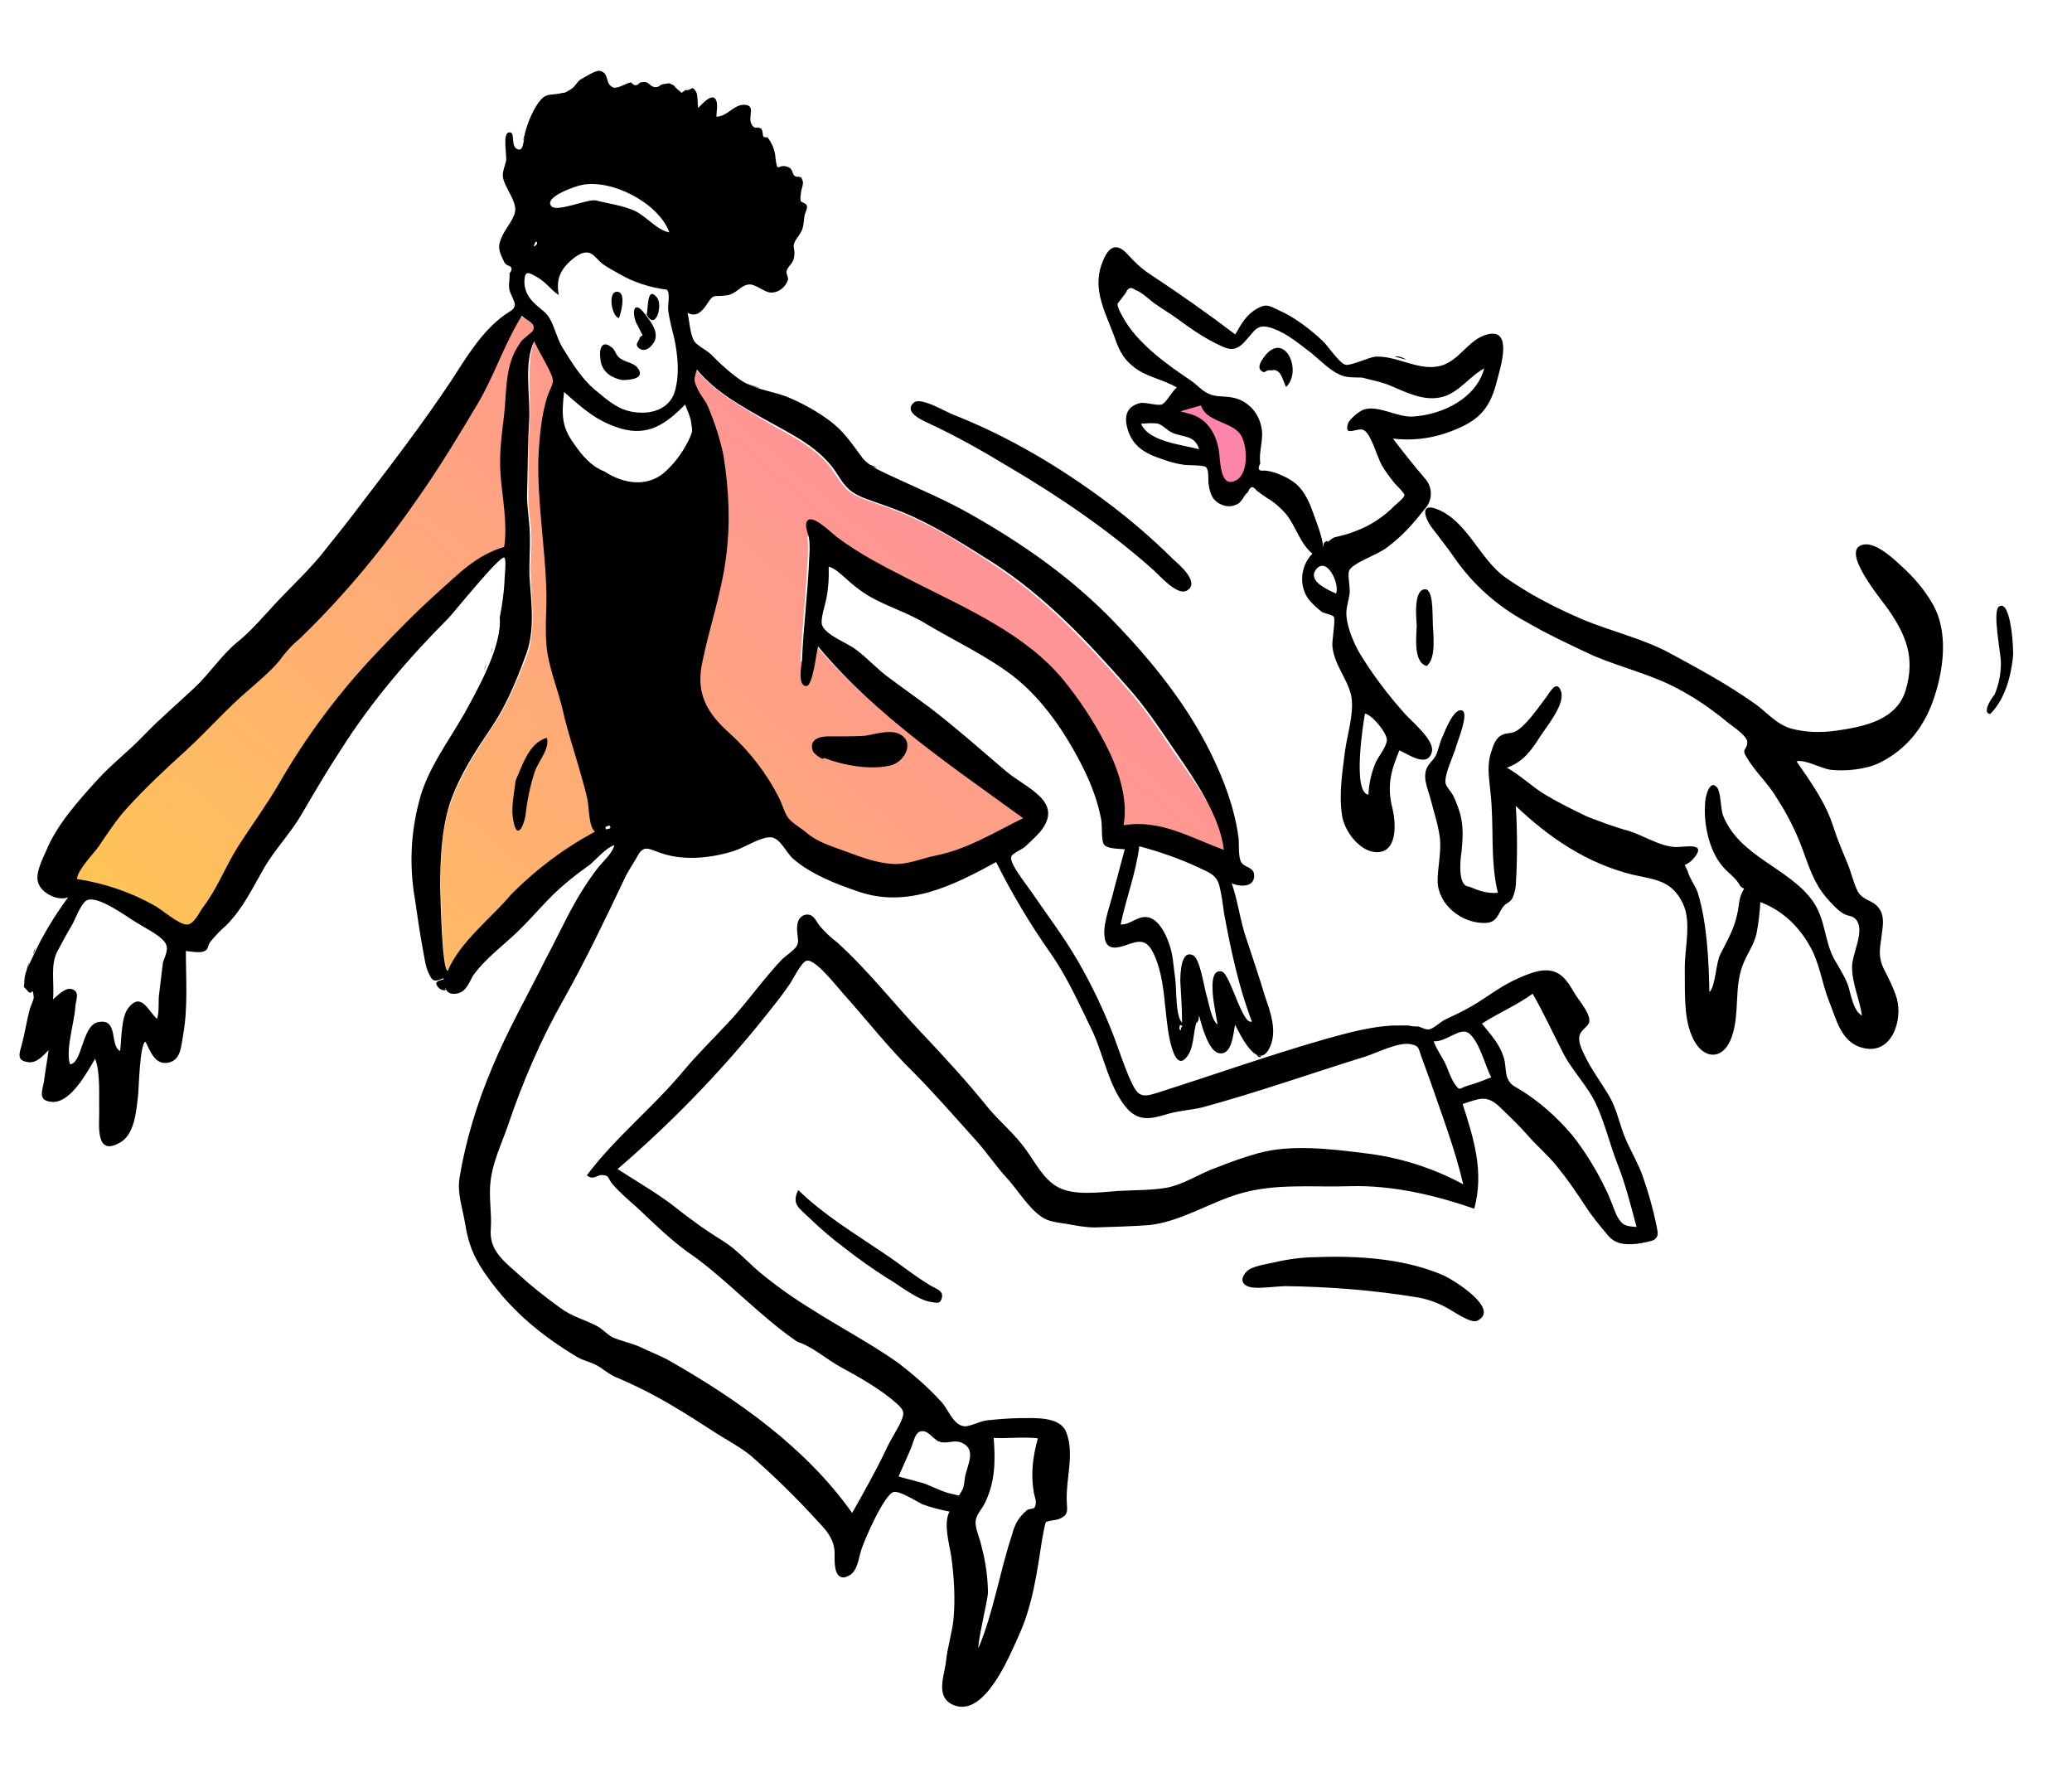 <?xml version="1.0" encoding="utf-8"?>
<!-- Generator: Adobe Illustrator 23.1.1, SVG Export Plug-In . SVG Version: 6.00 Build 0)  -->
<svg version="1.1" id="Layer_1" xmlns="http://www.w3.org/2000/svg" xmlns:xlink="http://www.w3.org/1999/xlink" x="0px" y="0px"
	 viewBox="0 0 281 243" style="enable-background:new 0 0 281 243;" xml:space="preserve">
<style type="text/css">
	.st0{fill-rule:evenodd;clip-rule:evenodd;fill:url(#Path_569_1_);}
	.st1{fill-rule:evenodd;clip-rule:evenodd;}
</style>
<g id="DogJumpDoodle" transform="matrix(0.966, 0.259, -0.259, 0.966, 129.856, -0.03)">
	<g id="Group_570" transform="translate(0.118)">
		
			<linearGradient id="Path_569_1_" gradientUnits="userSpaceOnUse" x1="226.777" y1="628.421" x2="227.298" y2="628.868" gradientTransform="matrix(330.195 -62.283 -88.531 -232.297 -19365.188 160261.594)">
			<stop  offset="0" style="stop-color:#FFCF48"/>
			<stop  offset="1" style="stop-color:#FF80B0"/>
		</linearGradient>
		<path id="Path_569" class="st0" d="M-46.4,56.7c-1.3,4.2-1.8,8.2-2.9,12.4c-1.2,4.6-2.4,9.4-4,13.9c-3,8.4-7.9,14-12.5,21.7
			c-3.6,6-13.6,26.2-15.4,29.4c-1.2,2-1.9,4.9-2.7,7.1c-0.5,1.2-0.9,4.3-0.7,5.6c3.5-0.4,7.2-0.8,10.6,0c1.1,0.3,4.9,2.5,6,2.3
			c1.2-0.3,0.5-2.1,0.9-3.2c1.3-3.1,2.7-6.2,3.6-9.4c0.9-3.3,7.3-23.5,10.8-30.1c1.8-3.4,3.2-6.8,5.3-10c2.1-3.4,3.9-6.6,7.4-8.8
			c-0.4-2.9-2-6.1-3-8.9c-0.9-2.6-1.5-5.3-1.7-8.1c-0.3-2.8-1.4-5.5-1-8.3c0.2-1.5,1.2-2.5,1.5-3.8c0.2-0.7,0.8-0.1,0-1
			C-44.7,57-45.9,57-46.4,56.7z M-43.5,58.9c-0.6,3.3,1.4,7.8,2.1,11.1c0.7,3.4,1.6,6.7,2.5,10.1c0.4,1.7,1.2,3.1,1.7,4.8
			c0.6,1.8,0.8,3.7,1.4,5.5c1.1,3.6,2.7,7.1,2.3,11c-0.4,3.4-0.9,7-2,10.2c-1.3,3.8-2.5,7.4-2.8,11.4c-0.3,3.8,0.7,7.9,1.7,11.5
			c0.4,1.3,3.1,10.8,3.9,10.6c0.6-4.3,3.9-8.5,6.1-12.2c2.5-4.3,6.1-8,9.6-11.4c-1-0.4-2-2.5-2.4-3.4c-0.7-1.3-1.4-2.7-2.2-4
			c-1.4-2.4-5.3-11.8-6.6-14.1c-1.4-2.8-10.9-30.9-10.7-33.9c0.1-1.3,0.2-1.8-0.5-2.8C-40.5,62.1-42.4,60.2-43.5,58.9L-43.5,58.9z
			 M-21.4,57.6c0,1.3-0.1,1.5,0.7,2.4c0.7,0.7,1.5,1.3,2.1,2.1c1.4,1.8,2.7,3.7,3.7,5.8c2,4.1,3.3,8.5,3.9,13.1
			c0.7,4.8,0.3,9.8,0.6,14.7c0.1,1.8,0.4,4,1.6,5.4c1.1,1.3,3,2.3,4.5,3c3.3,1.7,6.3,4,8.8,6.8c0.6,0.7,0.8,2.3,1.5,2.8
			c0.7,0.6,2.9,2.3,3.8,2.7c2,0.9,9.6,0,11.7-0.3s5-2.1,6.8-3c2.6-1.3,5.9-4,9.8-8.2C27,100.5,14.1,96.5,4.1,89.6
			C4,90.5,2.6,92.7,2.5,92c-0.9-4.3-1.6-8.7-2.5-13c-0.2-1.1-0.5-2.3-0.9-3.4c-0.2-0.5,2.4-1,3.4-0.5c3.9,1.5,7.9,2.3,12,3.2
			c7.6,1.7,16.2,2.3,22.7,6.9c2.8,2,5.5,4.3,7.8,6.9c2.5,2.7,4.8,7.2,5.2,11c4.5-2,10.5-1.2,15.1-0.7c-1.7-4.3-7.2-8.5-10.6-11.4
			c-2.8-2.4-5.6-4.9-8.7-6.9c-6.9-4.6-13.9-8.9-21.9-11.5c-4-1.3-7.9-2.6-12-3.2c-2.2-0.4-4.5-0.5-6.8-0.7c-2.2-0.2-3-0.7-4.7-2.2
			c-3-2.9-7.2-3.5-11.2-4.6C-14.4,60.8-18.1,59.9-21.4,57.6L-21.4,57.6z M46.6,43.5l-5.1,2.6c1.6,0.7,3.2,1.2,4.9,1.7
			c1.7,0.5,4.1,7.1,6.3,7.1s2.2-5.8,1.1-8.2C53,45.2,50.7,44.1,46.6,43.5L46.6,43.5z"/>
		<g id="Group_569" transform="translate(48.714 20.976)">
			<path id="Path_570" class="st1" d="M16.7,106.1c-0.3,0.1-0.4-0.1-0.4-0.6C16.7,105.4,16.8,105.6,16.7,106.1 M-95.6,25.5
				c0.5,0,0.2,0.6-0.1,0.7L-95.6,25.5 M-65.7,100c-0.3-0.2-0.2-0.4,0.3-0.6C-65.1,99.6-65.2,99.8-65.7,100 M50.1,98.7
				c1.7-0.3,2.9-2.8,4.3-2.3c1.7,0.7,3.3,3.7,4.5,5c-0.9,0.7-1.9,1.4-2.9,2c-1,0.7-0.7,0.9-1.7,0.1c-0.7-0.6-1.3-1.6-1.9-2.3
				C51.7,100.4,50.7,99.6,50.1,98.7 M11.8,194.1c-0.3,0-0.5-6.6-0.7-7.5c-0.6-2.1-1.4-4-2.5-5.9c-0.4-0.8-1.2-1.8-1.5-2.6
				c-0.5-1.2,0.3-2.1,0.5-3.5c0.5-3-0.2-5.7-1.2-8.5c1.9-0.4,3.8-1.2,5.8-1.5c0,2.7,0.3,4.9,1.4,7.3c0.3,0.6,0.8,1.1,0.6,1.9
				c-0.1,0.2-0.8,0.4-0.9,0.6c-0.9,1.3-1.1,2.3-1.1,3.8C11.9,183.6,12.5,188.8,11.8,194.1 M25.6,102.5c-1.1,0.9-4.5-5.5-5.7-5.5
				c-2.5,0.1,1.1,6.4,1.3,7.1c-1-0.4-1.9-2.6-2.5-3.5c-0.5-0.8-2.1-4.5-3.1-4.7c-1.9-0.4-1,3-0.8,3.8c0.6,1.8,1.2,3.6,1.7,5.4
				c-1.1-0.6-1.9-4.2-2.4-5.4c-0.7-1.6-1.2-3.4-2.3-4.8c-0.7-1-1.9-2.3-3.2-2.4c-1.6-0.1-2.2,1.6-3.6,1.9c-0.2-3.6,0.2-7.3-0.3-10.9
				c2.8,0,5.7,0.2,8.5,0.7c1.6,0.3,2.6,0.3,3.4,1.7c0.6,1.1,1.1,2.3,1.6,3.5C20.4,94,22.7,98.5,25.6,102.5 M61.4,89
				c2.1,2.1,3.9,4.3,5.9,6.5c1.9,2.2,4.7,3.7,6.5,6c1.7,2.1,3,4.5,4.6,6.7c1.8,2.4,3.3,5.1,4.8,7.7c-1.6,0.3-1.9,0.3-3-0.8
				c-0.8-1-1.5-2.1-2.4-3.1c-1.9-2.2-4-4.2-6.3-5.9c-2.6-1.8-5.4-3.2-8.4-4.1c-1.1-0.3-1.5-0.3-2.2-1.3c-0.4-0.7-0.6-1.7-1.1-2.4
				c-1-1.6-2.5-2.5-4-3.6C57.6,92.7,59.7,91.1,61.4,89 M-76.7,27.2c0.6,0.4,0.6,2,0.9,2.7c0.5,1.2,1.2,2.4,1.8,3.5
				c1,2,1.9,4.3,1.9,6.7c0,2.4-1.9,3.8-4.1,4.2c-2.5,0.5-4.3-0.5-6.5-1.5c-2.1-1-3.9-2.7-5.6-4.3c-1.4-1.3-2.2-3.4-3.7-4.1
				c-1.5-0.7-3.2-1.3-3.7-3.4c-0.3-1.4,0.3-1.2,1.5-0.9c1.3,0.3,2.3,1.2,3.5,1.6c-0.7-1.5-0.8-2.8,0-4.3c0.5-0.9,1.4-2.3,2.5-2.3
				c0.7,0,1.6,0.8,2.2,1c0.8,0.3,1.7,0.5,2.5,0.7C-81.4,27.4-79,27.5-76.7,27.2 M-81.5,124.1c-0.8,0.1-3.5-9.3-3.9-10.6
				c-1-3.7-1.9-7.7-1.7-11.5c0.3-4.1,1.5-7.6,2.8-11.4c1.1-3.2,1.6-6.8,1.9-10.2c0.5-3.9-1.1-7.4-2.3-11c-0.5-1.7-0.8-3.4-1.3-5.1
				c-0.5-1.8-1.3-3.4-1.8-5.2c-0.8-3.4-1.7-6.7-2.4-10.1c-0.7-3.2-2.7-7.1-2.1-10.4c1,1.2,2.2,2.3,3.2,3.5c1,1.2,0.7,1.3,0.5,3
				c-0.2,2.8,0.4,6.1,1,8.8c1.4,5.7,3.8,10.9,5.5,16.4c0.9,2.8,1.3,6,2.5,8.7c1.1,2.4,2.7,4.5,4,6.9c1.3,2.5,2.9,4.9,4.4,7.4
				c0.7,1.2,1.4,2.3,2,3.5c0.5,1,1.1,3.5,2.1,3.9c-3.5,3.3-6.4,7-8.8,11.2C-77.6,115.6-80.9,119.8-81.5,124.1 M-89,66.6
				c-3.4,2.1-5,5.1-7.1,8.3c-2.1,3.2-4,6.6-5.8,9.9c-3.6,6.6-6.4,13.6-8.3,20.8c-0.9,3.3-2.2,6.6-3.2,9.8c-0.9,3-1.2,6.1-2.4,9
				c-0.3,0.8-0.6,2.6-1.5,2.8c-1.1,0.3-4-1.2-5.1-1.4c-3.6-0.9-7.3-1.1-10.9-0.7c-0.2-1.3,1.2-3.7,1.7-5c0.7-2,1.4-4.2,2.4-6.1
				c1.7-3.3,3.7-6.5,5.7-9.6c2.1-3.3,3.8-6.8,6-10c1-1.5,2.4-3.5,3.1-5.1c0.2-0.6,0.5-1.2,0.8-1.8c0.3-0.6,0.7-1.2,1.1-1.8
				c4.5-7.5,7.9-15.1,10.8-23.3c1.6-4.5,2.9-9,4.2-13.6c1.2-4.3,1.4-8.8,2.7-13.1c0.8,0.5,2.1,0.4,2,1.5c0,0.2-1.1,1.6-1.2,1.9
				c-0.2,0.6-0.4,1.2-0.5,1.8c-0.5,2.9,0.5,5.8,0.9,8.7c0.4,2.8,0.7,5.1,1.6,7.7C-91,60.1-89.3,63.6-89,66.6 M-11.5,83.9
				c-3.3,2.9-6.3,6.1-10.2,8c-1.8,0.9-3.3,2.2-5.4,2.6c-2.1,0.4-4.2,0.2-6.3,0c-2.1-0.2-4.1-0.2-6-1.1c-0.8-0.4-2.1-0.7-2.9-1.3
				c-0.7-0.6-1.2-1.5-1.8-2.2c-2.5-2.8-5.5-5.1-8.8-6.8c-3.8-1.9-5.9-4.1-6.1-8.4c-0.3-4.9,0.1-9.8-0.6-14.7
				c-0.6-4.5-2-8.9-3.9-13.1c-1-2-2.3-4-3.7-5.8c-0.6-0.8-1.5-1.3-2.1-2.1c-0.8-0.9-0.7-1.1-0.7-2.4c3.3,2.3,7,3.2,10.9,4.2
				c3.9,1,8.1,1.7,11.2,4.6c1.6,1.5,2.5,2,4.7,2.2c2.3,0.2,4.5,0.3,6.8,0.7c4.1,0.7,8.1,2,12,3.2c8,2.6,15,6.9,21.9,11.5
				c3.1,2,5.9,4.5,8.7,6.9c3.4,2.9,8,6.8,9.7,11.1c-4.7-0.4-9.4-1.8-14,0.3c-0.3-3.8-2.9-7.5-5.4-10.2c-2.3-2.5-4.9-4.8-7.7-6.8
				c-6.5-4.6-15.2-5.9-22.8-7.5c-4.1-0.9-7.9-1.6-11.8-3.2c-1-0.4-3.9-2.1-4.4-1.1c-0.3,0.7,0.5,1.6,0.8,2.2
				c0.4,0.9,0.6,1.9,0.8,2.9c1,4.4,1.6,9,2.6,13.4c0.1,0.7,0.3,3.6,1.5,3.2c0.8-0.3,0.1-4.8,0.1-5.6C-34.5,75.6-22.7,79.6-11.5,83.9
				 M-22.7,160.4c2.2,0.1,4.5,1.3,6.6,1.8c2.9,0.7,6,1.5,8.6,2.8c1.4,0.7,1.4,1.1,1.1,2.7c-0.3,1.3-0.7,2.5-0.9,3.8
				c-0.6,3.2-1.4,6.3-2.2,9.4c-8.3-6.9-18.9-10.8-29.2-13.5c-1.5-0.4-3-0.5-4.4-0.8c-1.3-0.2-2.8-0.1-4-0.3
				c-0.8-0.2-1.5-0.7-2.3-0.9c-1.7-0.4-3.8-0.4-5.5-1.1c-2.4-0.9-4.7-1.9-7-3.1c-2.4-1.2-4.4-2.1-4.9-4.8c-0.4-2.1-1.4-4.1-1.7-6.2
				c-0.4-2.7,0.1-5.1,0.3-7.8c0.4-6.3,1.3-12.6,2.9-18.7c1.5-5.9,2.6-11.8,3.7-17.8c0.2-1.2,0.6-2.2,0.9-3.4
				c0.4-1.9,1.3-1.4,3.1-1.3c3.2,0.2,6.6-1.1,9.3-2.8c1.3-0.8,2.9-2.7,4.3-3.1c1.3-0.4,2.6,1.4,3.8,2c2.9,1.4,6.5,1.8,9.7,2
				c7,0.5,12.2-4.1,17-8.7c3.2,3.6,6.6,6.9,10.3,10c3,2.5,5.6,5.7,8.2,8.7c2.4,2.8,4.3,7.1,7.5,9.1c1.9,1.1,3.3,0.4,5.1-0.7
				c1.4-0.9,3-1.4,4.5-2.2c6.7-3.9,13.1-8.3,19.6-12.4c1.4-0.9,3.7-3,5.4-3.2c1.3-0.1,1.2,0.2,1.9,1.2c0.7,1,1.4,2,2.1,3
				c2.7,4,5.6,8,7.9,12.3c-4.6-1.1-9.4-1.3-14.1-0.6c-4.4,0.6-9.9,1.4-13.8,3.7c-1.7,1-3.3,2.1-4.9,3.3c-2.1,1.4-3.7,3.4-6,4.5
				c-2,0.9-4.1,1.4-6.2,2.1c-2.3,0.8-5.6,2.2-8,1.6c-2.1-0.5-3.8-2.4-5.4-3.7c-2-1.7-4.5-2.8-6.6-4.3c-3.7-2.7-7.5-5.1-11.4-7.5
				c-4.7-2.9-9.2-6.3-14.1-8.8c-1-0.4-1.9-0.9-2.8-1.5c-0.8-0.6-1.4-1.6-2.5-0.9c-0.9,0.7-0.5,1.9-0.2,2.7c0.3,0.8,0.5,1,0.3,1.7
				c-0.2,0.6-1.1,1.6-1.5,2.3c-1.6,3-2.8,6.2-4.3,9.2c-1.5,2.9-3.2,5.7-4.6,8.7c-2.7,5.9-6.6,11.1-9,17.1c1.1,0.5,1.3-0.5,2.1-0.6
				c0.9-0.1,0.6,0.1,1.5,0.8c1.3,0.9,2.6,1.5,4,2.2c3,1.6,6.1,3.4,9.4,4.5C-33.5,155.1-28.4,158.4-22.7,160.4 M-119.1,133
				c0.2,1.4,0.4,2.8,0.6,4.2c0.1,1,0.7,2.4,0.6,3.4c-1.4-0.7-3-3-4.1-0.5c-0.7,1.5,0.2,4.4,0.4,6c-1.6-0.3-1.3-4.3-3.9-3
				c-2,1-0.6,6-2.2,6.5c-1.1-1.7-0.9-5.6-1.3-7.6c-0.2-1,0.1-2.2-1-2.3c-1-0.1-1.7,1.3-2.2,2c-0.4-2.3-1.6-4.4-1.1-6.5
				c0.3-1.3,0.6-2.6,1-4c0.2-0.8,0.4-3.2,1.1-3.7c1.3-1,5.8,0.8,7.2,1.2c1.3,0.4,2.9,0.7,4,1.3C-118.7,130.7-119,131.6-119.1,133
				 M-78.5,53.2c-1.9-0.2-3.5-1.3-4.9-2.5c-2.4-1.9-2.7-3.5-3.2-6.5c3,1.5,5.3,2.7,8.7,2.8c3.9,0.1,5.8-2.2,7.6-5.4
				c0.5,0.7,1.2,1.5,1.5,2.3c0.4,1,0.4,0.8,0.3,1.8c-0.3,1.8-0.9,3.5-1.8,5C-72,53.8-75.5,54.2-78.5,53.2 M-1.2,174.5h-3.5l0.6-3.9
				c0.2-1.1-0.1-2.7,1-2.9c0.9-0.2,1.8,0.9,2.8,0.8c1.1-0.1,1.7-0.9,2.9-0.6c1.8,0.4,1.4,2.4,1.4,4c0,0.6,0.3,1.6,0.1,2.2
				c-0.3,1.1-0.1,0.7-1.1,0.8C1.6,175,0.1,174.6-1.2,174.5 M-89.2,18c-1.3,0.2-4.7,3-5.6,2.3c-1.3-0.9,2.4-3.4,3.2-3.8
				c3.7-1.9,10.7-0.4,13.2,3.1c-1.6,0.2-3.6-1.3-5.3-1.6C-85.6,17.7-87.4,18-89.2,18 M-88.3,89.6c-1.1,4.3-3,8.8-2.9,13.3
				c0,4.5,1,8.9,2.9,13c0.9,2.1,1.8,4.2,2.8,6.3c0.5,1,0.9,2.1,1.6,2.9c0.8,1,1.1,0.9,2.1,0.1c0.4,1.1,0.9,2.3,2.4,1.5
				c1.1-0.6,1.1-1.9,1.4-2.9c1-2.7,3-5.1,4.4-7.5c1.5-2.5,2.7-5.3,4.4-7.7c0.8-1.2,1.7-2.3,2.6-3.4c0.6-0.9,1.6-2.9,2.5-3.4
				c0.1,1.1-1.1,2.8-1.5,3.9c-0.6,1.5-1.1,3-1.5,4.5c-0.8,3-1.3,6-2,9c-1.1,5.4-2.5,10.7-3.2,16.1c-0.7,5.1-0.9,10.3-0.4,15.4
				c0.2,2.2,1.5,4,2.4,6c1.2,2.7,2.6,4.4,5,6.3c4.3,3.5,9,5.6,14.2,7.1c1,0.3,1.9,0.2,2.8,0.4c1,0.2,1.8,0.7,3,0.9
				c2.9,0.4,5.8,1,8.6,1.8c2.2,0.6,4.3,1.3,6.5,2c1.6,0.5,3.7,1,5.3,1.7c3.9,1.9,7.6,4,11.2,6.3c1.1,0.7,1.8,1.1,2.6,2.1
				c0.8,1.1,0.7,1.8,1.2,3.1c0.4,1.1,1.2,1.8,2.2,0.8c1-0.9,0.6-2.8,0.7-3.9c0.1-1.7,1.1-8,2.2-8.6c0.8-0.4,3.2,0.4,4.2,0.6
				c1.3,0.1,2.5,0.1,3.8,0c-0.4,1.8,1.1,4.2,1.8,5.8c1.1,2.6,2,5.3,2.5,8.1c0.3,1.9,0.2,3.9,0.5,5.8c0.3,2-0.2,5.2,2.6,5.5
				c4.4,0.5,5.5-8.2,6-11.2c0.8-4.6,0.2-9.1-0.3-13.7c0-0.4-0.2-2-0.1-2.3c0.1-0.2,1.4-0.7,1.5-0.8c1.4-1,0.8-1.5,0.4-3
				c-0.8-2.8-0.6-6.3-2.4-8.7c-1.4-1.9-4.7-0.7-6.6-0.2c-1.4,0.4-2.8,0.9-4.1,1.4c-0.9,0.3-2,1.4-2.8,1.6c-1.6,0.3-2.8-1.8-4.1-2.5
				c-2.2-1.4-4.5-2.5-6.9-3.5c-4.4-1.6-8.9-2.6-13.3-4c-2.7-0.8-5.4-1.8-8-3c-1.9-0.9-3.9-2.2-5.9-2.8c-2.7-0.8-5.3-1.8-7.8-2.9
				c-2.7-1.1-5.7-1.9-8.5-2.8c5.8-8.5,10.8-17.6,14.8-27.1c0.5-1.1,0.9-2.2,1.3-3.3c0.2-0.6,0.7-3.1,1.3-3.5c1-0.7,4.9,2.3,6,3
				c4,2.6,7.8,5.5,11.9,7.8c3.6,2.1,7,4.4,10.4,6.6c1.9,1.2,3.7,2.8,5.6,4c1.9,1.2,4.2,3.5,6.4,4c0.8,0.2,2.3,0,3.1-0.1
				c1.3-0.1,2.5-0.2,3.7-0.5c2.3-0.7,4.7-1.4,7-2.2c4-1.5,7.2-5.1,10.8-7.3c4.4-2.7,9.4-3.4,14.3-4.9c5.4-1.6,11.3-1.8,17-1.4
				c0-5.2-2.5-9.1-5.2-13.3c2-1.3,2.8-2.1,5-0.9c1.6,0.9,3.1,1.7,4.6,2.7c1.6,1.1,3.4,1.9,5,3.1c1.8,1.3,3.3,2.6,5,4.1
				c1.2,1.1,2.6,2.1,3.9,3c1.3,1,2.6,0.8,4.2,0.2c0.5-0.2,2-0.9,2.2-1.2c0.5-0.7,0.1-1.1-0.3-2c-1-2-2.2-4-3.5-5.9
				c-1.1-1.6-2.6-3-3.8-4.6c-1.1-1.5-2-3.3-3.3-4.6c-1.5-1.5-3.2-2.8-4.6-4.4c-0.7-0.8-1.5-1.7-1.5-2.6c0-0.7,0.8-1.5,0.8-2
				c0-1.2-2.1-2.5-3-3.4c-1.3-1.3-2.6-2.5-4.6-1.9c-1.5,0.4-3.7,2.3-4.8,3.4c-1.4,1.4-2.5,2.9-4,4.3c-0.8,0.8-1.7,1.5-2.5,2.2
				c-0.5,0.4-1.3,1.7-1.8,1.9c-0.5,0.2-1,0-1.6,0c0.3,0-1.2,0.3-1.2,0.2c-0.7,0.2-1.5,0.4-2.2,0.6c-3,1-5.7,2.6-8.4,4.2
				c-6.8,4.1-13.2,8.5-19.9,12.8c-2,1.3-2.5,1.2-4-0.6c-1.4-1.7-2.6-3.6-3.9-5.4c-2.2-3-4.6-5.8-7.2-8.4c-2.7-2.7-5.7-5-8.6-7.5
				c-0.8-0.7-4-3-3.8-3.9c0.1-0.5,1.2-1.3,1.5-1.8c0.5-0.8,1-1.6,1.4-2.4c2.2-4.9-3.4-5.2-6.7-6.8c-4-1.9-8-3.9-12.1-5.6
				c-2.1-0.8-4.1-1.6-6.2-2.4c-1.9-0.7-3.7-1.9-5.5-2.6c-1.4-0.6-4.4-0.8-5.3-2c-0.5-0.7-0.3-3-0.4-3.8c-0.1-1.4-0.4-2.8-0.8-4.1
				c0.7-0.1,2,0.6,2.6,0.9c1.1,0.6,2.3,1.1,3.6,1.5c2.9,0.8,5.8,0.8,8.7,1.7c4.3,1.2,8.8,2,13,3.7c4.8,2,9,5.7,12.4,9.5
				c1.7,1.9,3.2,4,4.3,6.3c0.3,0.6,0.7,2.7,1.2,3.1c0.6,0.5,2.2,0,2.9-0.1c0,1.8,0,3.7,0,5.5c0.1,1.9-0.3,4.9,0.4,6.6
				c0.6,1.7,1.8,1.3,3,0.5c1.6-1.1,2.5-1.7,4,0c2.6,3,3.5,7.6,5.3,11c0.6,1.1,2,3.5,2.8,1.2c0.6-1.7-0.4-3.9,0.1-5.6
				c0.6,1.1,2.4,4.2,3.8,4.2c1.9,0,1.3-3,1.2-4.3c1.1,1.2,4.5,5.2,5.3,2c0.6-2.5-1.1-4.9-2.4-6.8c-1.4-2.3-2.9-4.5-4.4-6.8
				c-1.5-2.2-2.4-4.6-3.9-6.8c1.1,0.2,3.3-0.2,2.6-2c-0.4-0.9-1.5-0.5-2.1-1.1c-0.6-0.6-0.9-2.3-1.2-3.1c-1.6-3.8-3.9-7-6.6-10.1
				C5.9,63.2-0.2,58.8-6.3,55.1c-7.3-4.4-14.8-7.1-22.9-9.2c-3.9-1-7.8-1.5-11.7-2.2c-1.6-0.3-3.3-0.5-4.5-1.5
				c-1.9-1.5-3.2-2.7-5.5-3.6c-1.8-0.7-3.7-1.2-5.7-1.5c-2.2-0.4-4.7,0.1-6.8-0.5c-1.7-0.5-3.8-1.6-5.3-2.5
				c-0.8-0.4-2.2-0.7-2.6-1.1c-0.8-0.7-1.4-2.6-1.9-3.5c1.3,0.3,1.8-0.6,2.2-1.7c0.6-1.9,0.6-1.2,2.4-2c1.1-0.5,1.4-1.7,2.3-2.1
				c0.9-0.5,2.4,0.5,3.4,0.2c1-0.3,1.6-1.2,1.7-2.2c0-0.4-0.5-0.8-0.5-1.1c0-0.8,0.6-1.2,0.5-2.1c-0.1-1.4-0.8-1.1-0.3-2.6
				c0.6-1.5,0.4-1.7,0.2-3.3c0-0.4,0.2-1.1-0.1-1.4c-0.2-0.2-0.8-0.2-0.9-0.3c-0.2-0.4-0.2-0.7-0.3-1.4c0-0.4,0.1-1.2-0.3-1.5
				C-63.1,7.5-63.7,8-64,7.8c-0.3-0.1-0.5-0.8-1-0.9c-1.7-0.3-1.2,1.4-2.1-0.7c-0.3-1-1-1.9-1.8-2.5c-0.4,0.2-0.6,0.1-0.7-0.2
				C-69.7,3.2-69.8,3-70,2.8c-0.7-0.2-0.8,0.4-1.4-0.2c-0.9-0.9,0-2.8-1.8-2.3c-1.3,0.4-1.7,2.1-3.1,2.5c-0.2-0.6-0.2-2.2-1-2.4
				C-78,0.3-78.7,1.8-79,2.3c-0.2-0.4-0.5-1.7-0.8-2c-0.9-0.9-0.6,0-1.5,0.1l-0.4,0.5c-0.4-0.2-0.9-0.4-1.3-0.7
				c-0.9-0.2-0.6-0.1-1.4,0.2c-0.6,0.3-0.3,0.5-1,0.7c-0.6,0.1-1-0.5-1.6-0.3l-0.5,0.2c-0.3,0.6-0.6,0.7-1.2,0.3
				c-0.6,0.3-1.5,1.3-2.1,1.3c-1.3-0.1-1-1.8-2.4-1.7c-0.5,0-1.8,1.4-2.2,1.8c-0.5,0.6-0.4,1.1-1,1.7c-0.9,0.9-0.4,0.4-1.3,0.9
				c-1.3,0.6-1.8,0.4-2.4,1.9c-0.5,1.4-0.7,2.9-0.7,4.4c0,0.9,0.6,2.8-0.6,2.4c-0.9-0.3-0.7-2.4-1.6-1.8c-0.7,0.5,0.7,3.2,0.7,3.8
				c0,1.8-0.2,2,0.9,3.3c0.5,0.6,1.8,1.8,2,2.7c0.3,1-0.5,2.7-0.7,3.6c-0.4,1.9-0.1,2.3,1.2,3.8l0.4,0.2c0.7,0,0.9,0.3,0.6,1
				c0.3,0.8,0.2,1.5,0.6,2.2c0.2,0.4,1.1,1.3,1.2,1.7c0.1,0.7-0.3,0.9-0.9,1.6c-2.5,3-3.6,7-4.8,10.7c-2.2,6.5-4.8,12.8-7.4,19.1
				c-1,2.5-2,4.8-3.1,7.3c-1.3,3.1-3.1,5.9-4.7,8.9c-1.1,2.1-2.2,4.4-3.5,6.2c-1.7,2.3-2.6,5.2-4.1,7.6c-1.6,2.6-3.4,5.2-4.9,7.9
				c-1.4,2.6-3.2,4.9-4.6,7.6c-1.7,3.3-3.7,7.2-4.2,11c-0.2,1.3-0.7,3.5,0.1,4.6c0.8,1.2,3.2,1.7,4.4,0.8c-1.1,2.8-2,5.8-2.5,8.8
				c-0.2,1.3-0.6,2.4-0.3,3.7c0.3,1.2-0.2,0.5,0.8,1.2c0.8,0.6,0.4-1,1,0.6c0.1,0.3-0.1,1.3-0.1,1.7c0,1.6,0.2,3.3,0.2,4.9
				c0,1.2-0.2,2.3,1.4,2.1c1.2-0.1,1.8-1.4,2.3-2.3c0.2,1.4,0.3,2.9,0.5,4.3c0.1,1.3-0.1,2.6,1.5,2.4c2.7-0.2,3.8-5.1,4.4-7.2
				c1.2,1.6,1.8,4.8,2.4,6.8c0.5,1.9,1.1,5.9,3.7,3.4c1.8-1.6,1.1-4.9,0.8-7c-0.1-0.7-1.6-6.8-0.9-7.2c1,1.1,2.1,2.8,3.8,1.9
				c1.5-0.8,1-2.7,0.9-4c-0.3-3.8-1.6-7.5-2.6-11.2c0.6-0.1,1.9-0.2,2.4-0.6c0.6-0.5,0.2-0.8,0.5-1.5c0.4-0.9,0.9-1.8,1.5-2.7
				c1.6-2.8,2.1-5.7,2.9-8.7c0.8-3,2.3-5.6,3.1-8.6c0.9-3.3,1.8-6.6,2.9-9.9c2.3-7.3,5.6-14.2,9.4-20.8c0.5-0.9,4.6-10.2,5.2-9.9
				c0.4,0.2,0.7,2.6,0.9,3.3c0.3,1.5,0.5,3.1,0.6,4.7C-85.8,79.6-87.4,85.9-88.3,89.6L-88.3,89.6z"/>
			<path id="Path_571" class="st1" d="M49.3,77.2c-1.5,0.4-2.1-3.2-2.2-4.3c-0.3-1.8-0.6-3.3-1.5-4.9c-0.5-0.8-1-1.5-1.6-2.2
				c-0.4-0.4-1.2-0.9-1.4-1.3c-0.5-1.1,0.1-4,0.1-5.2c0-0.8,0.5-4.6-0.4-4.9c-1.2-0.3-1.6,3.1-1.7,3.9c-0.2,0.9-0.1,1.7-0.2,2.6
				c-0.1,0.8-0.5,1.3-0.7,1.9c-0.5,1.6,0.7,2.9,1.5,4.3c0.9,1.6,1.9,3.1,2.6,4.8c0.7,1.9,0.7,3.8,1.2,5.7c0.9,3.1,4.7,4.7,7.7,3.8
				c1.6-0.5,1.3-1.6,1.8-2.8c0.2-0.5,0.7-0.7,0.9-1.4c0.1-0.7,0.1-1.5-0.1-2.2c-0.7-3.4-1.6-6.7-2.7-10c5.5,3,11.3,5,17.6,4.9
				c3.1-0.1,5.4-0.7,7.7,2c1.8,2.1,1.8,5.7,2.5,8.3c0.8,2.8,1.5,6.4,3.3,8.7c2.1,2.8,5.1,2.4,5.3-1.4c0.2-3.2-1.4-6.3-1.1-9.5
				c0.1-1.6,0.8-3.1,0.7-4.8c-0.1-1.4-0.3-2.8-0.6-4.2c3,0.3,5.7,1.7,7.8,3.8c2.1,2,3,4.5,4.7,6.8c1.6,2.1,3,5,6.1,4.9
				c4-0.1,4.2-5,2.7-7.6c-0.8-1.3-1.8-2.4-2.8-3.5c-1.1-1.3-1.2-2.3-1.4-4c-0.2-1.3-0.2-2.9-1.4-3.8c-1-0.8-2.3-0.4-3.3-1.4
				c-0.9-1-1.6-2.4-2.4-3.4c-1-1.3-2.1-2.7-3-4.1c-1.9-3-4.5-5.1-7.2-7.4c1-0.6,3.6,0.1,4.8-0.1c2-0.3,4.6-1.3,6.1-2.6
				c3.2-2.8,4.7-6.5,4.9-10.7c0.2-4.1-0.5-9-3.5-12c-1.6-1.6-3.5-2.9-5.5-3.9c-1.3-0.7-4-2.1-5.5-1.5c-3.5,1.4,4.4,6.8,5.4,7.7
				c3.3,2.8,5.2,5.4,5.1,9.9c-0.1,4.3-4.2,6.3-7.7,7.8c-1.9,0.8-3.9,1.3-6,1.3c-2.3-0.1-3.8-1.4-5.9-2.1c-4.1-1.5-8.3-2.5-12.5-3.5
				c-4.1-1-8.6-0.8-12.9-1.4c-4-0.6-7.7-1.4-11.5-2.8c-3.9-1.5-6.9-6-11.2-6.5c-2.6-0.3-1.3,1.6-0.2,2.5c1.4,1.1,2.8,2.1,4.2,3.3
				c3.3,2.8,7.3,4.8,11.5,5.8c3.3,0.9,6.7,1.5,10.1,2.1c4.3,0.6,8.6,0.4,12.8,1.5c2.5,0.6,4.9,1.5,7.3,2.6c1,0.4,3,1.1,3.1,1.9
				c0.2,1-0.6,1,0.4,1.9c1.6,1.6,3.8,2.7,5.4,4.3c1.9,1.7,3.6,3.6,5.1,5.7c1.5,2.1,2.7,4.1,4.9,5.6c0.7,0.5,2,1.3,2.8,1.5
				c0.8,0.2,1.1-0.1,1.8,0.3c1.7,1.1,0.7,4.6,1.2,6.4c0.6,2.2,2.1,3.9,3,6c-1.3-0.3-2.2-2.4-2.9-3.5c-0.8-1.1-1.7-1.9-2.7-2.9
				c-2-2.1-2.5-4.9-4.9-6.9c-4.3-3.5-11.1-3.2-14.7-8c-0.6-0.8-1.1-3-1.8-3.5c-1.3-0.9-1.2,1.8-1,2.5c0.5,2.7,2.1,5.9,4.3,7.5
				c1,0.8,2.3,1.1,3.2,2.1c0.2,0.1,0.4,0.2,0.6,0.2c-0.1,0.4-0.2,0.9-0.2,1.3c0,0.8,0.2,1.6,0.2,2.4c0.1,2-0.4,3.8-0.8,5.7
				c-0.3,1.4,0.5,4.3-0.1,5.4c-1.2-4.1-2.7-8.9-5-12.6c-0.6-0.9-1.6-1.6-2.1-2.5l-0.6-0.7c0.4-0.3,0.7-0.7,0.9-1.1
				c1.4-2.9-1.7-1.1-2.9-0.9c-2,0.4-4.4-0.4-6.5-0.5c-2,0-3.9-0.2-5.9-0.4c-2.1-0.4-4.2-0.8-6.3-1.4c-2.1-0.6-4-1.7-6-2.2
				c2-1.4,2.6-3.2,3.3-5.4c0.5-1.5,2.1-5,1.1-6.5c-1.1-1.6-1.5,0.9-1.9,1.7c-0.6,1.5-1.5,4-2.6,5.1c-0.6,0.6-1.4,0.5-2,1.3
				c-0.4,0.6-0.5,1.4-0.5,2.1c-0.2,2,0.6,3.6,1.3,5.5c1.7,4.3,2.3,8.9,4.5,12.9C52,77.5,50.7,77.4,49.3,77.2"/>
			<path id="Path_572" class="st1" d="M21.6,43.5c-1.1-0.2-4.4-0.6-3.4-2.6C19.2,39,21.8,42.2,21.6,43.5 M-9.9,28.1
				c0.6-0.2,1.6-0.6,2.3-0.6c0.8,0.1,1.4,0.6,2.2,0.7c1.6,0.2,2.9-0.5,4,1.2C-3.8,29.4-8.3,30.2-9.9,28.1 M32.9,68.7
				c-2.2,0.3-3.2-9.2-3.3-10.5c1-0.1,3.6,1.8,3.8,2.7c0.2,1-0.6,2.5-0.7,3.5C32.5,65.9,32.6,67.3,32.9,68.7 M20.9,14.3
				c2.6,0.3,5.5,1.1,7.9-0.4c1.9-1.2,2.7-3.6,4.3-5.1c0,4.2-3.8,7.5-7.6,8.8c-2,0.7-4.9-0.3-6.7,0.8c-0.5,0.3-1.6,1.8-1.6,2.4
				c-0.1,2,1.3,0.2,2.2,0.3c1.1,0.1,2.8,3.1,3.7,4c0.7,0.7,1.5,1.3,2.3,1.9c0.3,0.2,1.6,0.9,1.7,1.2c0.1,0.3-0.7,1.4-0.9,1.7
				c-1,1.8-2.5,3.5-4.2,4.7c-0.9,0.7-1.7,1.1-2.6,1.6c-0.3,0.2-1.4,1.7-1.1,1.7c-0.5-1.4-1.8-3.1-2.7-4.4c-0.9-1.3-2.1-2.7-3.7-3.2
				c-0.8-0.3-1.7-0.4-2.5-0.5c-0.5,0-1,0-1.5,0.1c-0.7,0.3-1,0.1-0.8-0.8c-0.7-1.6-0.3-3.5-1.3-5.1c-1-1.8-3-2.8-5-2.5
				c-0.9,0.1-2,0.5-2.9,0.3C-3,21.7-4,21-4.9,20.7c-3.5-1.2-7.8-2.8-10.6-5.4c-0.4-0.4-1.6-1.5-1.7-2.1l0.7-1.7
				c0.1-0.8,0.5-1,1.2-0.7c0.9,0,2.5,1,3.3,1.2c1.1,0.4,2.2,0.7,3.2,1.1c1.8,0.7,3.7,1.4,5.6,1.8c2,0.4,3,0.7,4-1.2
				c1-1.9,0.9-2.9,3.3-2.7c2.1,0.2,3.9,1.1,5.9,1.9c1.3,0.6,3,1.6,4.4,1.8c1,0.2,2.1-0.2,3-0.4C18.6,14.3,19.7,14.2,20.9,14.3
				 M-4.1,25.1h-1.1l2.5-1.5c1.2,1.9,4.1,1.1,5.9,2.2c1.5,0.9,2.8,4.9,1.4,6.3c-2,2-2.9-2.4-3.5-3.5C0.1,26.6-1.6,25-4.1,25.1
				 M30.2,29.4c0.8-1.4,0.4-3.2-1-4.1c-1.9-1.3-3.8-2.7-5.6-4.1c2.9-0.4,5.6-1.6,7.9-3.4c2.9-2.2,3.8-4.2,3.7-8
				c0-1.9,0.2-7.2-2.8-5.6c-2.5,1.3-2.8,4.8-5.5,6c-2.6,1.2-5.8,0-8.5,0.9c-0.8,0.3-2.9,2.1-3.6,2.1c-0.9,0-3-1.9-3.8-2.3
				c-2-1.1-4.7-2.2-6.9-2.5C2.6,8.1,2.2,8,1.2,9c-1.2,1.2-1.5,2.6-1.9,4.1C-5.1,11.3-9.5,9.7-14,8.2c-1.3-0.4-2.5-1.1-3.6-1.8
				c-1.7-1.1-2.7-0.6-3,1.6c-0.6,3.9,1.8,6.4,3.9,9.3c1.1,1.6,1.9,2.8,3.8,3.6c1.9,0.9,4.3,0.6,6.4,1.2c-0.5,0.7-0.8,2.2-1.3,2.7
				c-0.4,0.4-2.2,0.3-2.9,0.6c-1.9,1-1.7,2.6-0.5,4.3c1.3,1.8,3.2,2.2,5.4,2.3c0.9,0.1,1.8,0.1,2.7,0c0.6,0,2.7-0.7,3.2-0.5
				c0.5,0.2,0.7,1.4,0.9,2c0.4,0.9,0.8,1.8,1.8,2.2c0.8,0.3,1.7,0.3,2.4-0.2c1-0.6,0.7-1.4,1.3-2.2c0.1-0.9,0.4-1,1.1-0.5
				c0.5,0.2,1,0.4,1.6,0.6c1.1,0.3,2.1,0.8,3,1.4c1.8,1.3,2.9,3.4,4.9,4.3c-1.3,2.3-0.5,5.3,1.7,6.5c0.5,0.3,1.1,0.6,1.6,0.8
				c0.4,0.1,1.4,0,1.7,0.2c0.4,0.3,0.6,3.4,0.9,4c0.9,2.3,2.9,3.5,4.1,5.6c1.1,2.1,0.9,5.3,1.2,7.6c0.4,2.9,0.7,5.9,1.9,8.6
				c0.8,1.8,3.3,3.9,5.5,3.6c3.2-0.5,1.8-4.6,0.8-6.4c-1.5-2.7-1.5-4.8-1.1-7.8c1.3,0.2,4.4,1.4,4.3-1c-0.1-1.6-3.7-3.2-4.9-4
				c-2.9-1.9-5.6-4-8.1-6.4c-1-1-2.4-2.8-2.9-4.2c-0.4-1-0.3-1.9-0.4-3c-0.1-1-0.9-2.3-0.9-3.1c0.1-1.2,3.3-3.2,4.2-4.5
				C28.3,33.6,29.3,31.5,30.2,29.4"/>
			<path id="Path_573" class="st1" d="M-34.9,33.5c-1-0.1-4.8-1.2-5.5-0.2c-1.2,1.8,2.3,2.1,3.2,2.3c3.9,0.7,7.7,1.7,11.5,2.8
				c7.6,2.1,15.3,4.8,22.3,8.3c1.1,0.5,4.3,2.8,5.4,1.6c1.4-1.5-2-3.1-2.8-3.5c-3.5-2-7.2-3.8-11-5.3
				C-19.1,36.6-26.9,34.4-34.9,33.5"/>
			<path id="Path_574" class="st1" d="M59.5,129c-5.6-0.8-11.7,0.4-17.2,2.1c-1.8,0.5-3.5,1.2-5.2,2.1c-0.9,0.5-2.9,1.3-3.4,2.2
				c-0.8,1.5,0.1,2.1,1.4,1.9c1.2-0.2,2.8-0.9,4.1-1.3c5.9-1.5,11.8-2.6,17.9-3.2c1.3-0.1,2.6,0,3.9,0.3c1,0.2,3.8,1.3,4.6,0.7
				C68.4,131.4,60.9,129.2,59.5,129"/>
			<path id="Path_575" class="st1" d="M-27.9,140.5c-0.4,2.1,0.7,2.3,2.5,3.3c1.8,1,3.7,1.9,5.7,2.7c2.1,0.9,4.3,1.7,6.5,2.4
				c1.9,0.5,4.7,1.8,6.6,1.6c0.8-0.1,1.3,0,1.3-0.9c0-1-1-1-1.8-1.2c-2.5-0.7-4.9-1.8-7.3-2.6C-19,144.2-23.6,142.9-27.9,140.5"/>
			<path id="Path_576" class="st1" d="M111.5,36.3c1.4-2.4,1.4-5.5,1-8.2c-0.1-0.9-2.3-7.6-3.6-6.2c-0.8,0.8,1.9,6.1,2.2,7.3
				c0.4,1.4,0.5,2.9,0.3,4.4C111.2,33.9,110.3,36.5,111.5,36.3"/>
			<path id="Path_577" class="st1" d="M36,49.8c1.1-1.4-0.4-4.7-0.8-6.2c-0.3-0.9-1.1-4.5-2.3-3.7c-1.2,0.7,0.1,4.1,0.4,5
				C33.6,46.2,34.1,49.8,36,49.8"/>
			<path id="Path_578" class="st1" d="M-81.1,126.7c-0.2-0.5-0.4-0.9-0.6-1.4c-0.5,0.4-1.2,0.6-0.7,1.1
				C-82,126.8-81.5,126.9-81.1,126.7"/>
			<path id="Path_579" class="st1" d="M-63.3,36.7c0.8,0.1,1.5,0.2,2.3,0.1L-63.3,36.7"/>
			<path id="Path_580" class="st1" d="M-91.3,103.8c0-0.6,0-1.1,0-1.7C-91.3,102.7-91.3,103.2-91.3,103.8"/>
			<path id="Path_581" class="st1" d="M47.7,60.7c0-0.6,0-1.1,0-1.7C47.7,59.6,47.7,60.2,47.7,60.7"/>
			<path id="Path_582" class="st1" d="M20.9,10.4l1.7,0C22,10.2,21.4,10.2,20.9,10.4"/>
			<path id="Path_583" class="st1" d="M17,187.3c0,0.4,0,0.8,0,1.1C17,188.1,17,187.7,17,187.3"/>
			<path id="Path_584" class="st1" d="M89.5,49.7c-0.3,0-0.6,0-0.9,0L89.5,49.7"/>
			<path id="Path_585" class="st1" d="M-72.6,151.2c0-0.4,0-0.8,0-1.1C-72.6,150.4-72.6,150.8-72.6,151.2"/>
			<path id="Path_586" class="st1" d="M-87.2,76c0-0.4,0-0.8-0.1-1.1C-87.2,75.2-87.2,75.6-87.2,76"/>
			<path id="Path_587" class="st1" d="M-61.1,18c0,0.4,0,0.8,0.1,1.1C-61.1,18.7-61.1,18.3-61.1,18"/>
			<path id="Path_588" class="st1" d="M-134.9,144c0-0.4,0-0.8,0-1.1C-134.9,143.2-134.9,143.6-134.9,144"/>
			<path id="Path_589" class="st1" d="M-20.6,11.6c0-0.4,0-0.8,0-1.1C-20.6,10.9-20.6,11.3-20.6,11.6"/>
			<path id="Path_590" class="st1" d="M99.4,36.3c0-0.4,0-0.8,0-1.1C99.4,35.6,99.4,35.9,99.4,36.3"/>
			<path id="Path_591" class="st1" d="M-4.1,32.2l-0.9,0L-4.1,32.2"/>
			<path id="Path_592" class="st1" d="M-100.8,12.8c0-0.4,0-0.8,0.1-1.1C-100.7,12-100.7,12.4-100.8,12.8"/>
			<path id="Path_593" class="st1" d="M88.5,72.2c0,0.4,0,0.8,0,1.1C88.5,73,88.5,72.6,88.5,72.2"/>
			<path id="Path_594" class="st1" d="M-136.7,138.8c0-0.4,0-0.8,0.1-1.1C-136.6,138.1-136.6,138.4-136.7,138.8"/>
			<path id="Path_595" class="st1" d="M6.2,135.8l-0.9,0C5.6,135.8,5.9,135.8,6.2,135.8"/>
			<path id="Path_596" class="st1" d="M-87.3,83.7c0-0.4,0-0.8,0.1-1.1C-87.2,82.9-87.3,83.3-87.3,83.7"/>
			<path id="Path_597" class="st1" d="M50.4,128.9l1.1,0L50.4,128.9"/>
			<path id="Path_598" class="st1" d="M59.6,128.9l1.1,0.1L59.6,128.9"/>
			<path id="Path_599" class="st1" d="M-87,81.1c0-0.3,0-0.6,0-0.9C-86.9,80.5-87,80.8-87,81.1"/>
			<path id="Path_600" class="st1" d="M-99.9,25.1c0-0.3,0-0.6,0-0.9C-99.9,24.6-99.9,24.8-99.9,25.1"/>
			<path id="Path_601" class="st1" d="M-12,27.7c0-0.3,0-0.6,0-0.9C-12,27.1-12,27.4-12,27.7"/>
			<path id="Path_602" class="st1" d="M27.9,106.7l-0.5,0C27.8,107.1,28.2,106.8,27.9,106.7"/>
			<path id="Path_603" class="st1" d="M10.5,135.5l-0.6,0L10.5,135.5"/>
			<path id="Path_604" class="st1" d="M-136.4,136.5c0-0.3,0-0.6,0.1-0.9C-136.3,136-136.3,136.2-136.4,136.5"/>
			<path id="Path_605" class="st1" d="M87.6,80c0,0.3,0,0.6,0.1,0.9C87.6,80.5,87.6,80.3,87.6,80"/>
			<path id="Path_606" class="st1" d="M-44,43c0.3,0.3,0.8,0.1,1.1,0.1L-44,43"/>
			<path id="Path_607" class="st1" d="M-134.6,147.7c0-0.3,0-0.6,0-0.9C-134.6,147.2-134.6,147.4-134.6,147.7"/>
			<path id="Path_608" class="st1" d="M-69.7,158.3c0-0.3,0-0.6-0.1-0.9C-69.7,157.8-69.7,158.1-69.7,158.3"/>
			<path id="Path_609" class="st1" d="M92.6,49.4l-0.6,0L92.6,49.4"/>
			<path id="Path_610" class="st1" d="M-34.8,33.6l1.1,0.1L-34.8,33.6"/>
			<path id="Path_611" class="st1" d="M-7.2,185.9c0,0.3,0.1,0.6,0.1,0.9C-7.1,186.5-7.2,186.2-7.2,185.9"/>
			<path id="Path_612" class="st1" d="M49.3,77.2l1.1,0.1L49.3,77.2"/>
			<path id="Path_613" class="st1" d="M1,174.6l-2.3-0.1L1,174.6"/>
			<path id="Path_614" class="st1" d="M-68.8,147.7c0-0.5,0-1-0.1-1.4C-68.9,146.8-68.9,147.2-68.8,147.7"/>
			<path id="Path_615" class="st1" d="M-84.2,18.2l-1.4-0.1L-84.2,18.2"/>
			<path id="Path_616" class="st1" d="M52.4,115.7l-1.4,0.1L52.4,115.7"/>
			<path id="Path_617" class="st1" d="M18.4,104.7c0.2-0.4,0.2-0.8,0-1.1C18.2,103.9,18.3,104.3,18.4,104.7"/>
			<path id="Path_618" class="st1" d="M-119.1,131.9c0,0.4,0,0.8,0,1.1C-119.1,132.7-119.1,132.3-119.1,131.9"/>
			<path id="Path_619" class="st1" d="M-4,169.5c0-0.4,0-0.8,0-1.1C-4,168.8-4,169.2-4,169.5"/>
			<path id="Path_620" class="st1" d="M9.7,131.2l-1.1,0.1L9.7,131.2"/>
			<path id="Path_621" class="st1" d="M16.8,106.1c0.1-0.5,0-0.6-0.2-0.5C16.5,106,16.6,106.2,16.8,106.1"/>
			<path id="Path_622" class="st1" d="M2.6,86.6c0,0.3,0,0.6,0,0.9C2.6,87.1,2.6,86.9,2.6,86.6"/>
			<path id="Path_623" class="st1" d="M-129.2,141.1c0-0.3,0-0.6,0-0.9C-129.2,140.5-129.2,140.8-129.2,141.1"/>
			<path id="Path_624" class="st1" d="M-88,18.1h-1.1H-88"/>
			<path id="Path_625" class="st1" d="M-78.5,53.2l-1.1-0.1L-78.5,53.2z"/>
			<path id="Path_626" class="st1" d="M-60.4,101.4l0.6,0L-60.4,101.4"/>
			<path id="Path_627" class="st1" d="M-67.1,156.1c0-0.3,0-0.6-0.1-0.9C-67.2,155.5-67.1,155.8-67.1,156.1"/>
			<path id="Path_628" class="st1" d="M-22.8,160.5l0.6,0L-22.8,160.5"/>
			<path id="Path_629" class="st1" d="M2.6,87.7c0,0.3,0,0.6,0,0.9C2.6,88.3,2.6,88,2.6,87.7"/>
			<path id="Path_630" class="st1" d="M20,14.1L20,14.1"/>
			<path id="Path_631" class="st1" d="M18.6,36.9c-0.4,0.3-0.5,0.6-0.2,0.9C18.9,37.7,19,37.4,18.6,36.9"/>
			<path id="Path_632" class="st1" d="M-3,25l-1.1,0L-3,25"/>
			<path id="Path_633" class="st1" d="M5.2,29.7c0,0.3,0,0.6,0,0.9C5.2,30.3,5.2,30,5.2,29.7"/>
			<path id="Path_634" class="st1" d="M12.2,30.2l-1.1-0.1L12.2,30.2z"/>
			<path id="Path_635" class="st1" d="M-39.7,83c2.8,0.3,6.4,0,8.9-1.3c1.8-0.9,2.6-4.1,0-4.5c-1.4-0.2-3.2,1-4.4,1.5
				c-1.5,0.5-3.1,0.9-4.6,1.3c-1.1,0.3-2.6,1-1.6,2.5C-41.3,82.7-39.7,83.5-39.7,83"/>
			<path id="Path_636" class="st1" d="M-79.3,96.8c0.3,1.8,0.3,3.8,1.2,5.5c1.2,2.4,1.5-0.2,1.3-1.5c-0.3-1.9-0.4-3.9-0.3-5.8
				c0.1-1.6,1.2-3.5,0.4-4.9C-78.9,91.4-78.9,94.5-79.3,96.8"/>
			<path id="Path_637" class="st1" d="M-79.4,40.6c1.2-0.3,3.1-1.1,1.5-2.2c-0.7-0.5-2-0.2-2.8-0.7c-0.5-0.3-0.7-0.8-1.2-1
				c-1.5-0.7-1.7,0.5-1.1,1.9C-82.4,40.2-81,40.7-79.4,40.6"/>
			<path id="Path_638" class="st1" d="M-78.8,31.1c-2-1.5-1.7,0.4-0.7,1.6c0.4,0.4,0.8,0.9,1.2,1.3l-0.3,0.4c0.1,0.6-0.5,1,0.2,1.4
				c1.1,0.6,1.9-0.9,1.9-1.7C-76.5,32.8-77.8,31.9-78.8,31.1"/>
			<path id="Path_639" class="st1" d="M-78.5,31.2c1.8,1.8,1.8-1.8,0.8-2.6C-79.6,27.2-78.4,30.6-78.5,31.2"/>
			<path id="Path_640" class="st1" d="M-82,32.6c0.1-0.6,0.1-3.6-1.1-3.4C-84.5,29.4-83,32.7-82,32.6"/>
			<path id="Path_641" class="st1" d="M-79.6,40.8l-0.6,0L-79.6,40.8"/>
			<path id="Path_642" class="st1" d="M7.8,18.2c1.6-2.6-2-7.2-3.8-3.5c-0.2,0.5-0.8,1.8-0.1,2.2c0.7,0.4,0.6-0.2,1.1-0.3
				c0.7-0.1,0.5-0.4,1.3-0.1C6.9,16.8,7.4,17.8,7.8,18.2"/>
		</g>
	</g>
</g>
</svg>
